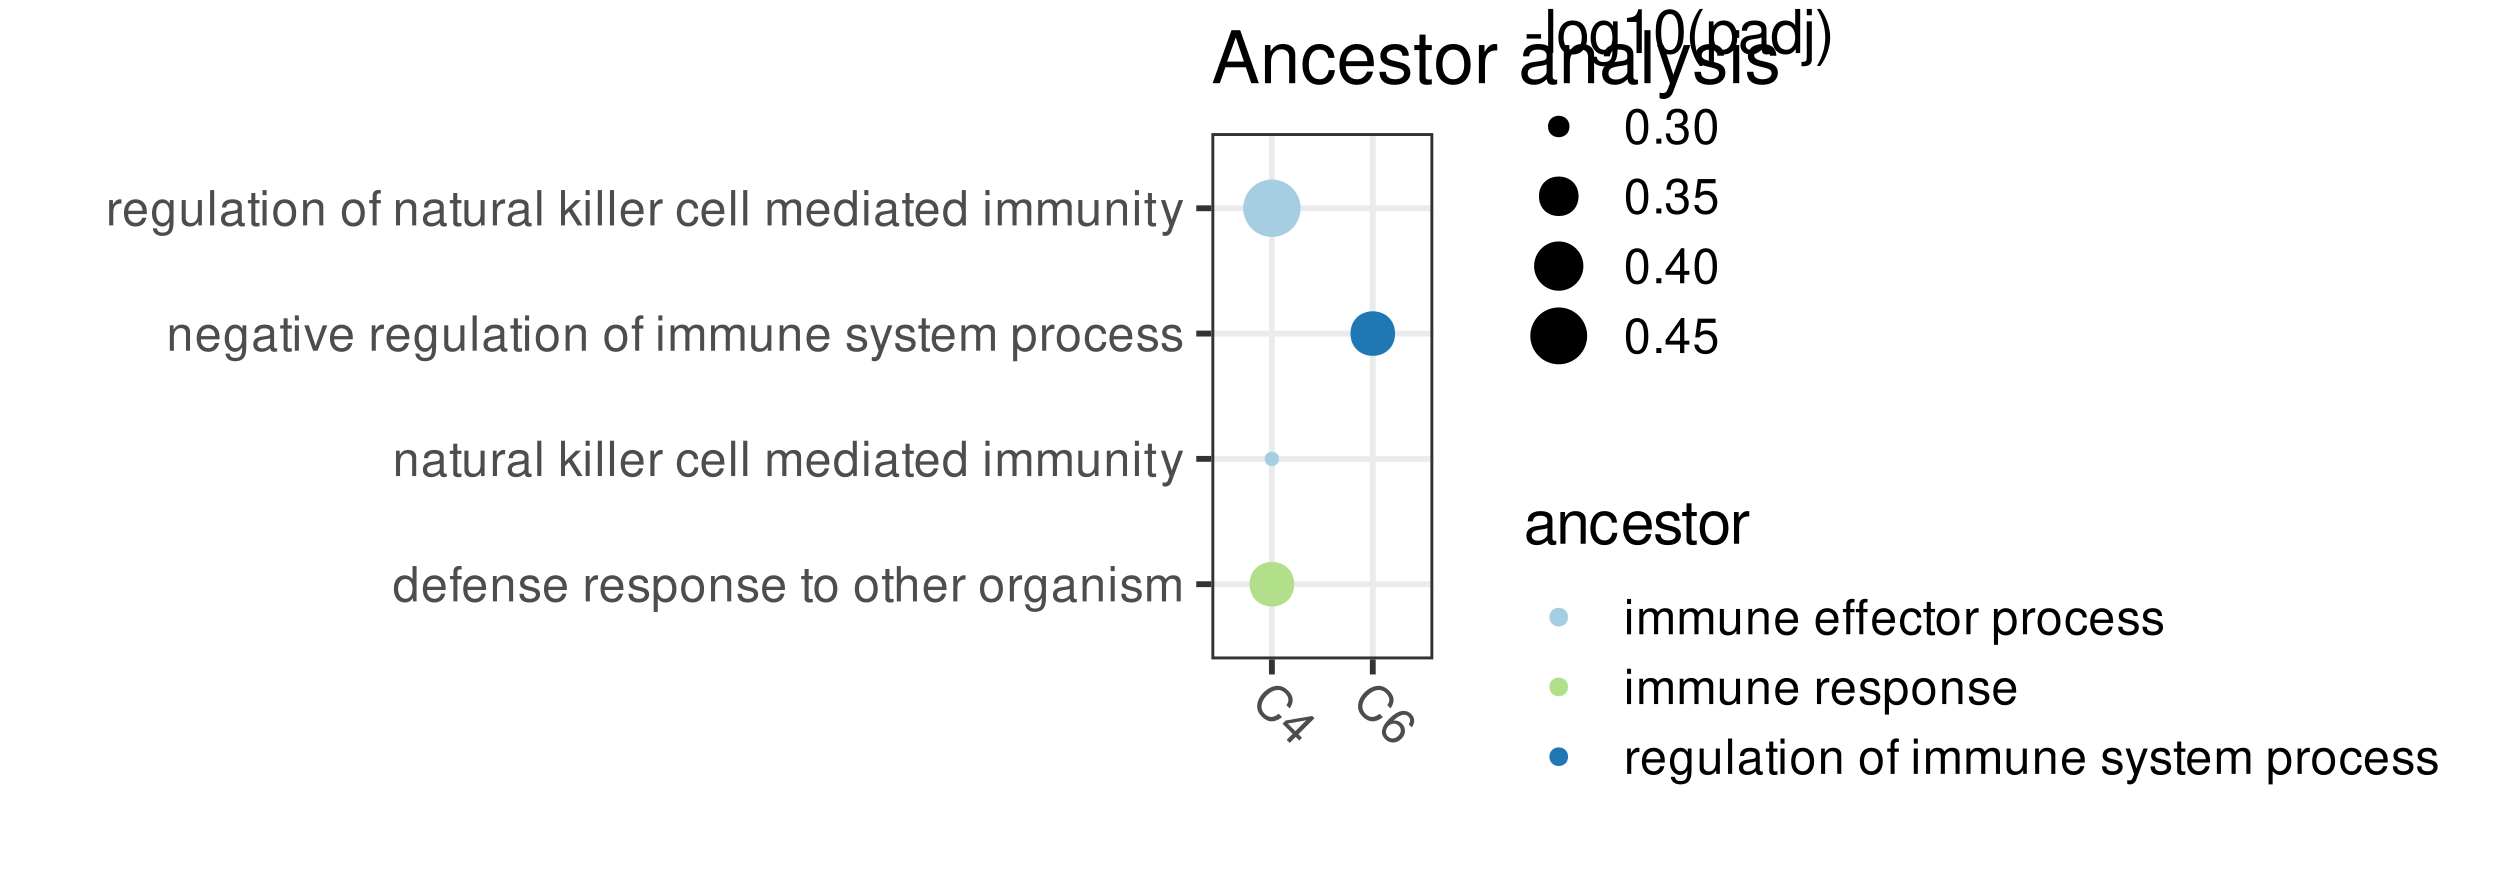 <?xml version="1.0" encoding="UTF-8"?>
<svg xmlns="http://www.w3.org/2000/svg" xmlns:xlink="http://www.w3.org/1999/xlink" width="619pt" height="216pt" viewBox="0 0 619 216" version="1.1">
<defs>
<g>
<symbol overflow="visible" id="glyph0-0">
<path style="stroke:none;" d=""/>
</symbol>
<symbol overflow="visible" id="glyph0-1">
<path style="stroke:none;" d="M 5.938 -8.75 L 4.938 -8.75 L 4.938 -5.5 C 4.531 -6.125 3.859 -6.469 3.016 -6.469 C 1.375 -6.469 0.312 -5.156 0.312 -3.156 C 0.312 -1.031 1.344 0.281 3.047 0.281 C 3.906 0.281 4.516 -0.047 5.047 -0.828 L 5.047 0 L 5.938 0 Z M 3.188 -5.531 C 4.266 -5.531 4.938 -4.578 4.938 -3.078 C 4.938 -1.625 4.25 -0.656 3.188 -0.656 C 2.094 -0.656 1.359 -1.625 1.359 -3.094 C 1.359 -4.562 2.094 -5.531 3.188 -5.531 Z M 3.188 -5.531 "/>
</symbol>
<symbol overflow="visible" id="glyph0-2">
<path style="stroke:none;" d="M 6.156 -2.812 C 6.156 -3.766 6.078 -4.344 5.906 -4.812 C 5.5 -5.844 4.531 -6.469 3.359 -6.469 C 1.609 -6.469 0.484 -5.141 0.484 -3.062 C 0.484 -0.984 1.562 0.281 3.344 0.281 C 4.781 0.281 5.766 -0.547 6.031 -1.906 L 5.016 -1.906 C 4.734 -1.078 4.172 -0.641 3.375 -0.641 C 2.734 -0.641 2.203 -0.938 1.859 -1.469 C 1.625 -1.828 1.531 -2.188 1.531 -2.812 Z M 1.547 -3.625 C 1.625 -4.781 2.344 -5.547 3.344 -5.547 C 4.375 -5.547 5.078 -4.75 5.078 -3.625 Z M 1.547 -3.625 "/>
</symbol>
<symbol overflow="visible" id="glyph0-3">
<path style="stroke:none;" d="M 3.094 -6.281 L 2.047 -6.281 L 2.047 -7.266 C 2.047 -7.688 2.281 -7.906 2.75 -7.906 C 2.828 -7.906 2.875 -7.906 3.094 -7.891 L 3.094 -8.719 C 2.875 -8.766 2.734 -8.781 2.531 -8.781 C 1.609 -8.781 1.062 -8.25 1.062 -7.359 L 1.062 -6.281 L 0.219 -6.281 L 0.219 -5.469 L 1.062 -5.469 L 1.062 0 L 2.047 0 L 2.047 -5.469 L 3.094 -5.469 Z M 3.094 -6.281 "/>
</symbol>
<symbol overflow="visible" id="glyph0-4">
<path style="stroke:none;" d="M 0.844 -6.281 L 0.844 0 L 1.844 0 L 1.844 -3.469 C 1.844 -4.75 2.516 -5.594 3.547 -5.594 C 4.344 -5.594 4.844 -5.109 4.844 -4.359 L 4.844 0 L 5.844 0 L 5.844 -4.75 C 5.844 -5.797 5.062 -6.469 3.859 -6.469 C 2.922 -6.469 2.312 -6.109 1.766 -5.234 L 1.766 -6.281 Z M 0.844 -6.281 "/>
</symbol>
<symbol overflow="visible" id="glyph0-5">
<path style="stroke:none;" d="M 5.25 -4.531 C 5.25 -5.766 4.422 -6.469 2.969 -6.469 C 1.516 -6.469 0.562 -5.719 0.562 -4.547 C 0.562 -3.562 1.062 -3.094 2.562 -2.734 L 3.484 -2.516 C 4.188 -2.344 4.469 -2.094 4.469 -1.641 C 4.469 -1.047 3.875 -0.641 3 -0.641 C 2.453 -0.641 2 -0.797 1.75 -1.062 C 1.594 -1.25 1.531 -1.422 1.469 -1.875 L 0.406 -1.875 C 0.453 -0.422 1.266 0.281 2.922 0.281 C 4.5 0.281 5.516 -0.5 5.516 -1.719 C 5.516 -2.656 4.984 -3.172 3.734 -3.469 L 2.766 -3.703 C 1.953 -3.891 1.609 -4.156 1.609 -4.594 C 1.609 -5.188 2.125 -5.547 2.938 -5.547 C 3.75 -5.547 4.172 -5.203 4.203 -4.531 Z M 5.25 -4.531 "/>
</symbol>
<symbol overflow="visible" id="glyph0-6">
<path style="stroke:none;" d=""/>
</symbol>
<symbol overflow="visible" id="glyph0-7">
<path style="stroke:none;" d="M 0.828 -6.281 L 0.828 0 L 1.844 0 L 1.844 -3.266 C 1.844 -4.781 2.469 -5.453 3.859 -5.406 L 3.859 -6.438 C 3.688 -6.453 3.594 -6.469 3.469 -6.469 C 2.812 -6.469 2.328 -6.078 1.75 -5.141 L 1.75 -6.281 Z M 0.828 -6.281 "/>
</symbol>
<symbol overflow="visible" id="glyph0-8">
<path style="stroke:none;" d="M 0.641 2.609 L 1.656 2.609 L 1.656 -0.656 C 2.188 -0.016 2.766 0.281 3.594 0.281 C 5.219 0.281 6.281 -1.031 6.281 -3.031 C 6.281 -5.141 5.25 -6.469 3.578 -6.469 C 2.719 -6.469 2.047 -6.078 1.578 -5.344 L 1.578 -6.281 L 0.641 -6.281 Z M 3.406 -5.531 C 4.516 -5.531 5.234 -4.562 5.234 -3.062 C 5.234 -1.625 4.5 -0.656 3.406 -0.656 C 2.344 -0.656 1.656 -1.625 1.656 -3.094 C 1.656 -4.578 2.344 -5.531 3.406 -5.531 Z M 3.406 -5.531 "/>
</symbol>
<symbol overflow="visible" id="glyph0-9">
<path style="stroke:none;" d="M 3.266 -6.469 C 1.484 -6.469 0.438 -5.203 0.438 -3.094 C 0.438 -0.969 1.484 0.281 3.281 0.281 C 5.047 0.281 6.125 -0.984 6.125 -3.047 C 6.125 -5.234 5.094 -6.469 3.266 -6.469 Z M 3.281 -5.547 C 4.406 -5.547 5.078 -4.625 5.078 -3.062 C 5.078 -1.578 4.375 -0.641 3.281 -0.641 C 2.156 -0.641 1.469 -1.578 1.469 -3.094 C 1.469 -4.625 2.156 -5.547 3.281 -5.547 Z M 3.281 -5.547 "/>
</symbol>
<symbol overflow="visible" id="glyph0-10">
<path style="stroke:none;" d="M 3.047 -6.281 L 2.016 -6.281 L 2.016 -8.016 L 1.016 -8.016 L 1.016 -6.281 L 0.172 -6.281 L 0.172 -5.469 L 1.016 -5.469 L 1.016 -0.719 C 1.016 -0.078 1.453 0.281 2.234 0.281 C 2.5 0.281 2.719 0.25 3.047 0.188 L 3.047 -0.641 C 2.906 -0.609 2.766 -0.594 2.562 -0.594 C 2.141 -0.594 2.016 -0.719 2.016 -1.156 L 2.016 -5.469 L 3.047 -5.469 Z M 3.047 -6.281 "/>
</symbol>
<symbol overflow="visible" id="glyph0-11">
<path style="stroke:none;" d="M 0.844 -8.75 L 0.844 0 L 1.844 0 L 1.844 -3.469 C 1.844 -4.75 2.516 -5.594 3.547 -5.594 C 3.875 -5.594 4.188 -5.5 4.422 -5.312 C 4.719 -5.094 4.844 -4.797 4.844 -4.359 L 4.844 0 L 5.828 0 L 5.828 -4.75 C 5.828 -5.812 5.078 -6.469 3.859 -6.469 C 2.969 -6.469 2.422 -6.188 1.844 -5.422 L 1.844 -8.75 Z M 0.844 -8.75 "/>
</symbol>
<symbol overflow="visible" id="glyph0-12">
<path style="stroke:none;" d="M 4.844 -6.281 L 4.844 -5.375 C 4.344 -6.125 3.797 -6.469 3 -6.469 C 1.469 -6.469 0.422 -5.047 0.422 -3.031 C 0.422 -1.984 0.672 -1.219 1.219 -0.578 C 1.688 -0.031 2.281 0.281 2.922 0.281 C 3.688 0.281 4.219 -0.062 4.75 -0.859 L 4.75 -0.531 C 4.75 1.156 4.281 1.781 3.031 1.781 C 2.188 1.781 1.734 1.438 1.641 0.719 L 0.625 0.719 C 0.719 1.891 1.641 2.609 3.016 2.609 C 3.938 2.609 4.703 2.312 5.109 1.812 C 5.594 1.219 5.766 0.438 5.766 -1.031 L 5.766 -6.281 Z M 3.094 -5.547 C 4.156 -5.547 4.75 -4.656 4.75 -3.062 C 4.75 -1.531 4.141 -0.641 3.094 -0.641 C 2.062 -0.641 1.469 -1.547 1.469 -3.094 C 1.469 -4.625 2.062 -5.547 3.094 -5.547 Z M 3.094 -5.547 "/>
</symbol>
<symbol overflow="visible" id="glyph0-13">
<path style="stroke:none;" d="M 6.422 -0.594 C 6.312 -0.562 6.266 -0.562 6.203 -0.562 C 5.859 -0.562 5.656 -0.75 5.656 -1.062 L 5.656 -4.75 C 5.656 -5.875 4.844 -6.469 3.297 -6.469 C 2.375 -6.469 1.641 -6.203 1.219 -5.734 C 0.922 -5.406 0.797 -5.047 0.781 -4.422 L 1.781 -4.422 C 1.875 -5.203 2.328 -5.547 3.266 -5.547 C 4.172 -5.547 4.672 -5.203 4.672 -4.609 L 4.672 -4.344 C 4.656 -3.906 4.438 -3.75 3.625 -3.641 C 2.203 -3.469 1.984 -3.422 1.609 -3.266 C 0.875 -2.953 0.5 -2.406 0.5 -1.578 C 0.5 -0.438 1.297 0.281 2.562 0.281 C 3.359 0.281 4 0 4.703 -0.641 C 4.781 0 5.094 0.281 5.734 0.281 C 5.953 0.281 6.078 0.25 6.422 0.172 Z M 4.672 -1.984 C 4.672 -1.641 4.578 -1.438 4.266 -1.156 C 3.859 -0.797 3.375 -0.594 2.781 -0.594 C 2 -0.594 1.547 -0.969 1.547 -1.609 C 1.547 -2.266 1.984 -2.609 3.062 -2.766 C 4.125 -2.906 4.328 -2.953 4.672 -3.109 Z M 4.672 -1.984 "/>
</symbol>
<symbol overflow="visible" id="glyph0-14">
<path style="stroke:none;" d="M 1.797 -6.281 L 0.797 -6.281 L 0.797 0 L 1.797 0 Z M 1.797 -8.75 L 0.797 -8.75 L 0.797 -7.484 L 1.797 -7.484 Z M 1.797 -8.75 "/>
</symbol>
<symbol overflow="visible" id="glyph0-15">
<path style="stroke:none;" d="M 0.844 -6.281 L 0.844 0 L 1.844 0 L 1.844 -3.953 C 1.844 -4.859 2.516 -5.594 3.328 -5.594 C 4.062 -5.594 4.484 -5.141 4.484 -4.328 L 4.484 0 L 5.5 0 L 5.5 -3.953 C 5.5 -4.859 6.156 -5.594 6.969 -5.594 C 7.703 -5.594 8.141 -5.125 8.141 -4.328 L 8.141 0 L 9.141 0 L 9.141 -4.719 C 9.141 -5.844 8.5 -6.469 7.312 -6.469 C 6.484 -6.469 5.969 -6.219 5.391 -5.516 C 5.016 -6.188 4.516 -6.469 3.703 -6.469 C 2.859 -6.469 2.297 -6.156 1.766 -5.406 L 1.766 -6.281 Z M 0.844 -6.281 "/>
</symbol>
<symbol overflow="visible" id="glyph0-16">
<path style="stroke:none;" d="M 5.781 0 L 5.781 -6.281 L 4.781 -6.281 L 4.781 -2.719 C 4.781 -1.438 4.109 -0.594 3.078 -0.594 C 2.281 -0.594 1.781 -1.078 1.781 -1.844 L 1.781 -6.281 L 0.781 -6.281 L 0.781 -1.438 C 0.781 -0.391 1.562 0.281 2.781 0.281 C 3.703 0.281 4.297 -0.047 4.891 -0.875 L 4.891 0 Z M 5.781 0 "/>
</symbol>
<symbol overflow="visible" id="glyph0-17">
<path style="stroke:none;" d="M 1.828 -8.75 L 0.812 -8.75 L 0.812 0 L 1.828 0 Z M 1.828 -8.75 "/>
</symbol>
<symbol overflow="visible" id="glyph0-18">
<path style="stroke:none;" d="M 1.688 -8.75 L 0.703 -8.75 L 0.703 0 L 1.688 0 L 1.688 -2.453 L 2.656 -3.406 L 4.781 0 L 6.031 0 L 3.453 -4.109 L 5.641 -6.281 L 4.359 -6.281 L 1.688 -3.625 Z M 1.688 -8.75 "/>
</symbol>
<symbol overflow="visible" id="glyph0-19">
<path style="stroke:none;" d="M 5.656 -4.172 C 5.609 -4.781 5.469 -5.188 5.234 -5.531 C 4.797 -6.125 4.047 -6.469 3.172 -6.469 C 1.469 -6.469 0.375 -5.125 0.375 -3.031 C 0.375 -1.016 1.453 0.281 3.156 0.281 C 4.656 0.281 5.609 -0.625 5.719 -2.156 L 4.719 -2.156 C 4.547 -1.156 4.031 -0.641 3.188 -0.641 C 2.078 -0.641 1.422 -1.547 1.422 -3.031 C 1.422 -4.609 2.062 -5.547 3.156 -5.547 C 4 -5.547 4.531 -5.047 4.641 -4.172 Z M 5.656 -4.172 "/>
</symbol>
<symbol overflow="visible" id="glyph0-20">
<path style="stroke:none;" d="M 4.656 -6.281 L 2.922 -1.391 L 1.312 -6.281 L 0.234 -6.281 L 2.359 0.031 L 1.984 1.016 C 1.812 1.469 1.594 1.625 1.172 1.625 C 1.016 1.625 0.859 1.609 0.641 1.562 L 0.641 2.453 C 0.859 2.562 1.062 2.609 1.312 2.609 C 1.641 2.609 1.984 2.516 2.25 2.312 C 2.562 2.094 2.75 1.828 2.938 1.312 L 5.734 -6.281 Z M 4.656 -6.281 "/>
</symbol>
<symbol overflow="visible" id="glyph0-21">
<path style="stroke:none;" d="M 3.422 0 L 5.828 -6.281 L 4.703 -6.281 L 2.922 -1.188 L 1.25 -6.281 L 0.125 -6.281 L 2.328 0 Z M 3.422 0 "/>
</symbol>
<symbol overflow="visible" id="glyph0-22">
<path style="stroke:none;" d="M 3.297 -8.672 C 2.516 -8.672 1.781 -8.312 1.344 -7.734 C 0.797 -6.953 0.516 -5.812 0.516 -4.203 C 0.516 -1.266 1.469 0.281 3.297 0.281 C 5.094 0.281 6.078 -1.266 6.078 -4.125 C 6.078 -5.812 5.812 -6.938 5.25 -7.734 C 4.812 -8.328 4.109 -8.672 3.297 -8.672 Z M 3.297 -7.734 C 4.438 -7.734 5 -6.578 5 -4.219 C 5 -1.75 4.453 -0.594 3.281 -0.594 C 2.156 -0.594 1.594 -1.797 1.594 -4.188 C 1.594 -6.578 2.156 -7.734 3.297 -7.734 Z M 3.297 -7.734 "/>
</symbol>
<symbol overflow="visible" id="glyph0-23">
<path style="stroke:none;" d="M 2.297 -1.25 L 1.047 -1.25 L 1.047 0 L 2.297 0 Z M 2.297 -1.25 "/>
</symbol>
<symbol overflow="visible" id="glyph0-24">
<path style="stroke:none;" d="M 2.656 -4 L 3.234 -4 C 4.375 -4 4.984 -3.453 4.984 -2.406 C 4.984 -1.312 4.328 -0.656 3.234 -0.656 C 2.078 -0.656 1.516 -1.25 1.438 -2.516 L 0.391 -2.516 C 0.438 -1.828 0.547 -1.375 0.75 -0.984 C 1.203 -0.141 2.031 0.281 3.188 0.281 C 4.938 0.281 6.078 -0.781 6.078 -2.422 C 6.078 -3.531 5.656 -4.125 4.625 -4.484 C 5.422 -4.812 5.812 -5.406 5.812 -6.281 C 5.812 -7.781 4.844 -8.672 3.234 -8.672 C 1.516 -8.672 0.594 -7.719 0.562 -5.875 L 1.625 -5.875 C 1.625 -6.406 1.688 -6.703 1.812 -6.969 C 2.047 -7.469 2.578 -7.75 3.234 -7.75 C 4.172 -7.75 4.734 -7.188 4.734 -6.25 C 4.734 -5.641 4.531 -5.266 4.062 -5.062 C 3.766 -4.938 3.391 -4.891 2.656 -4.891 Z M 2.656 -4 "/>
</symbol>
<symbol overflow="visible" id="glyph0-25">
<path style="stroke:none;" d="M 5.719 -8.516 L 1.312 -8.516 L 0.688 -3.875 L 1.656 -3.875 C 2.141 -4.469 2.562 -4.672 3.234 -4.672 C 4.375 -4.672 5.078 -3.891 5.078 -2.625 C 5.078 -1.406 4.375 -0.656 3.219 -0.656 C 2.297 -0.656 1.734 -1.125 1.469 -2.094 L 0.422 -2.094 C 0.562 -1.391 0.688 -1.062 0.938 -0.75 C 1.422 -0.094 2.281 0.281 3.234 0.281 C 4.953 0.281 6.156 -0.969 6.156 -2.766 C 6.156 -4.453 5.047 -5.609 3.406 -5.609 C 2.812 -5.609 2.328 -5.453 1.844 -5.094 L 2.172 -7.469 L 5.719 -7.469 Z M 5.719 -8.516 "/>
</symbol>
<symbol overflow="visible" id="glyph0-26">
<path style="stroke:none;" d="M 3.922 -2.094 L 3.922 0 L 4.984 0 L 4.984 -2.094 L 6.234 -2.094 L 6.234 -3.047 L 4.984 -3.047 L 4.984 -8.672 L 4.203 -8.672 L 0.344 -3.219 L 0.344 -2.094 Z M 3.922 -3.047 L 1.266 -3.047 L 3.922 -6.875 Z M 3.922 -3.047 "/>
</symbol>
<symbol overflow="visible" id="glyph0-27">
<path style="stroke:none;" d="M 3.125 -6.281 L 2.078 -6.281 L 2.078 -7.266 C 2.078 -7.688 2.297 -7.906 2.766 -7.906 C 2.859 -7.906 2.891 -7.906 3.125 -7.891 L 3.125 -8.719 C 2.891 -8.766 2.766 -8.781 2.562 -8.781 C 1.625 -8.781 1.078 -8.25 1.078 -7.359 L 1.078 -6.281 L 0.234 -6.281 L 0.234 -5.469 L 1.078 -5.469 L 1.078 0 L 2.078 0 L 2.078 -5.469 L 3.125 -5.469 Z M 6.344 -6.281 L 5.297 -6.281 L 5.297 -7.266 C 5.297 -7.688 5.531 -7.906 6 -7.906 C 6.078 -7.906 6.125 -7.906 6.344 -7.891 L 6.344 -8.719 C 6.125 -8.766 5.984 -8.781 5.781 -8.781 C 4.859 -8.781 4.312 -8.25 4.312 -7.359 L 4.312 -6.281 L 3.469 -6.281 L 3.469 -5.469 L 4.312 -5.469 L 4.312 0 L 5.297 0 L 5.297 -5.469 L 6.344 -5.469 Z M 6.344 -6.281 "/>
</symbol>
<symbol overflow="visible" id="glyph1-0">
<path style="stroke:none;" d=""/>
</symbol>
<symbol overflow="visible" id="glyph1-1">
<path style="stroke:none;" d="M 9.875 1.344 C 11 -0.25 10.859 -1.703 9.516 -3.047 C 8.672 -3.891 7.75 -4.281 6.781 -4.25 C 5.625 -4.188 4.422 -3.609 3.422 -2.609 C 2.406 -1.594 1.844 -0.406 1.828 0.766 C 1.812 1.75 2.188 2.594 3 3.406 C 4.5 4.906 6.188 4.938 8 3.5 L 7.172 2.672 C 6.688 3.031 6.312 3.219 5.953 3.359 C 5.172 3.609 4.359 3.359 3.703 2.703 C 2.484 1.484 2.672 -0.297 4.219 -1.844 C 5.812 -3.438 7.531 -3.656 8.734 -2.453 C 9.234 -1.953 9.562 -1.344 9.562 -0.844 C 9.578 -0.422 9.453 -0.016 9.078 0.547 Z M 9.875 1.344 "/>
</symbol>
<symbol overflow="visible" id="glyph1-2">
<path style="stroke:none;" d="M 4.25 1.281 L 2.766 2.766 L 3.531 3.531 L 5.016 2.047 L 5.891 2.922 L 6.562 2.25 L 5.688 1.375 L 9.656 -2.594 L 9.094 -3.156 L 2.531 -2.031 L 1.734 -1.234 Z M 4.922 0.609 L 3.047 -1.266 L 7.625 -2.094 Z M 4.922 0.609 "/>
</symbol>
<symbol overflow="visible" id="glyph1-3">
<path style="stroke:none;" d="M 8.766 -0.328 C 9.625 -1.469 9.562 -2.688 8.641 -3.609 C 7.984 -4.266 7.078 -4.547 6.172 -4.359 C 5.188 -4.125 4.266 -3.547 3.156 -2.438 C 2.125 -1.406 1.625 -0.594 1.438 0.312 C 1.25 1.125 1.516 1.922 2.188 2.594 C 3.328 3.734 5.016 3.703 6.219 2.5 C 7.344 1.375 7.391 -0.203 6.312 -1.281 C 5.719 -1.875 5.016 -2.109 4.234 -1.984 C 5.766 -3.484 7.078 -3.859 7.938 -3 C 8.469 -2.469 8.5 -1.781 8.031 -1.062 Z M 5.547 -0.703 C 6.266 0.016 6.219 0.969 5.391 1.797 C 4.625 2.562 3.547 2.609 2.859 1.922 C 2.172 1.234 2.219 0.125 3 -0.656 C 3.766 -1.422 4.797 -1.453 5.547 -0.703 Z M 5.547 -0.703 "/>
</symbol>
<symbol overflow="visible" id="glyph2-0">
<path style="stroke:none;" d=""/>
</symbol>
<symbol overflow="visible" id="glyph2-1">
<path style="stroke:none;" d="M 4.266 -4.688 L 0.688 -4.688 L 0.688 -3.594 L 4.266 -3.594 Z M 4.266 -4.688 "/>
</symbol>
<symbol overflow="visible" id="glyph2-2">
<path style="stroke:none;" d="M 2.281 -10.938 L 1.016 -10.938 L 1.016 0 L 2.281 0 Z M 2.281 -10.938 "/>
</symbol>
<symbol overflow="visible" id="glyph2-3">
<path style="stroke:none;" d="M 4.078 -8.078 C 1.859 -8.078 0.547 -6.516 0.547 -3.875 C 0.547 -1.219 1.859 0.344 4.094 0.344 C 6.312 0.344 7.656 -1.234 7.656 -3.812 C 7.656 -6.547 6.359 -8.078 4.078 -8.078 Z M 4.094 -6.938 C 5.5 -6.938 6.344 -5.781 6.344 -3.828 C 6.344 -1.969 5.469 -0.812 4.094 -0.812 C 2.703 -0.812 1.844 -1.969 1.844 -3.875 C 1.844 -5.781 2.703 -6.938 4.094 -6.938 Z M 4.094 -6.938 "/>
</symbol>
<symbol overflow="visible" id="glyph2-4">
<path style="stroke:none;" d="M 6.062 -7.859 L 6.062 -6.719 C 5.438 -7.672 4.734 -8.078 3.75 -8.078 C 1.844 -8.078 0.531 -6.312 0.531 -3.797 C 0.531 -2.469 0.844 -1.516 1.516 -0.719 C 2.094 -0.031 2.844 0.344 3.656 0.344 C 4.609 0.344 5.281 -0.078 5.938 -1.062 L 5.938 -0.656 C 5.938 1.438 5.359 2.219 3.797 2.219 C 2.734 2.219 2.172 1.797 2.062 0.906 L 0.781 0.906 C 0.906 2.359 2.062 3.266 3.766 3.266 C 4.922 3.266 5.875 2.891 6.391 2.266 C 6.984 1.531 7.219 0.562 7.219 -1.297 L 7.219 -7.859 Z M 3.875 -6.938 C 5.188 -6.938 5.938 -5.812 5.938 -3.828 C 5.938 -1.922 5.172 -0.812 3.875 -0.812 C 2.578 -0.812 1.828 -1.938 1.828 -3.875 C 1.828 -5.797 2.578 -6.938 3.875 -6.938 Z M 3.875 -6.938 "/>
</symbol>
<symbol overflow="visible" id="glyph2-5">
<path style="stroke:none;" d="M 3.891 -7.719 L 3.891 0 L 5.203 0 L 5.203 -10.844 L 4.328 -10.844 C 3.875 -9.188 3.562 -8.953 1.531 -8.688 L 1.531 -7.719 Z M 3.891 -7.719 "/>
</symbol>
<symbol overflow="visible" id="glyph2-6">
<path style="stroke:none;" d="M 4.125 -10.844 C 3.141 -10.844 2.234 -10.391 1.688 -9.656 C 0.984 -8.703 0.641 -7.266 0.641 -5.25 C 0.641 -1.594 1.844 0.344 4.125 0.344 C 6.375 0.344 7.609 -1.594 7.609 -5.156 C 7.609 -7.266 7.281 -8.672 6.562 -9.656 C 6.016 -10.406 5.125 -10.844 4.125 -10.844 Z M 4.125 -9.672 C 5.547 -9.672 6.25 -8.219 6.25 -5.281 C 6.25 -2.188 5.562 -0.75 4.094 -0.75 C 2.703 -0.75 2 -2.25 2 -5.234 C 2 -8.219 2.703 -9.672 4.125 -9.672 Z M 4.125 -9.672 "/>
</symbol>
<symbol overflow="visible" id="glyph2-7">
<path style="stroke:none;" d="M 3.547 -10.938 C 2.047 -8.969 1.094 -6.234 1.094 -3.891 C 1.094 -1.516 2.047 1.219 3.547 3.188 L 4.359 3.188 C 3.047 1.031 2.312 -1.484 2.312 -3.891 C 2.312 -6.266 3.047 -8.812 4.359 -10.938 Z M 3.547 -10.938 "/>
</symbol>
<symbol overflow="visible" id="glyph2-8">
<path style="stroke:none;" d="M 0.812 3.266 L 2.062 3.266 L 2.062 -0.828 C 2.734 -0.016 3.469 0.344 4.484 0.344 C 6.531 0.344 7.844 -1.297 7.844 -3.797 C 7.844 -6.438 6.562 -8.078 4.469 -8.078 C 3.406 -8.078 2.547 -7.609 1.969 -6.672 L 1.969 -7.859 L 0.812 -7.859 Z M 4.266 -6.922 C 5.641 -6.922 6.547 -5.703 6.547 -3.828 C 6.547 -2.047 5.625 -0.828 4.266 -0.828 C 2.922 -0.828 2.062 -2.031 2.062 -3.875 C 2.062 -5.719 2.922 -6.922 4.266 -6.922 Z M 4.266 -6.922 "/>
</symbol>
<symbol overflow="visible" id="glyph2-9">
<path style="stroke:none;" d="M 8.031 -0.734 C 7.891 -0.703 7.828 -0.703 7.75 -0.703 C 7.312 -0.703 7.078 -0.938 7.078 -1.312 L 7.078 -5.938 C 7.078 -7.328 6.062 -8.078 4.125 -8.078 C 2.969 -8.078 2.062 -7.75 1.516 -7.172 C 1.156 -6.766 1 -6.312 0.969 -5.531 L 2.234 -5.531 C 2.344 -6.5 2.906 -6.938 4.078 -6.938 C 5.219 -6.938 5.828 -6.516 5.828 -5.766 L 5.828 -5.438 C 5.812 -4.891 5.547 -4.688 4.531 -4.562 C 2.766 -4.328 2.484 -4.281 2.016 -4.078 C 1.094 -3.688 0.625 -3 0.625 -1.984 C 0.625 -0.562 1.625 0.344 3.203 0.344 C 4.203 0.344 5 0 5.875 -0.812 C 5.969 0 6.359 0.344 7.172 0.344 C 7.438 0.344 7.609 0.312 8.031 0.203 Z M 5.828 -2.469 C 5.828 -2.062 5.719 -1.797 5.344 -1.453 C 4.828 -0.984 4.219 -0.75 3.484 -0.75 C 2.5 -0.75 1.938 -1.219 1.938 -2.016 C 1.938 -2.828 2.469 -3.25 3.828 -3.453 C 5.156 -3.625 5.422 -3.688 5.828 -3.891 Z M 5.828 -2.469 "/>
</symbol>
<symbol overflow="visible" id="glyph2-10">
<path style="stroke:none;" d="M 7.422 -10.938 L 6.188 -10.938 L 6.188 -6.875 C 5.656 -7.672 4.812 -8.078 3.766 -8.078 C 1.719 -8.078 0.391 -6.453 0.391 -3.938 C 0.391 -1.297 1.688 0.344 3.812 0.344 C 4.891 0.344 5.641 -0.062 6.312 -1.031 L 6.312 0 L 7.422 0 Z M 3.969 -6.922 C 5.328 -6.922 6.188 -5.734 6.188 -3.844 C 6.188 -2.031 5.312 -0.828 3.984 -0.828 C 2.609 -0.828 1.688 -2.047 1.688 -3.875 C 1.688 -5.703 2.609 -6.922 3.969 -6.922 Z M 3.969 -6.922 "/>
</symbol>
<symbol overflow="visible" id="glyph2-11">
<path style="stroke:none;" d="M 1.047 -7.859 L 1.047 1.141 C 1.047 1.922 0.812 2.172 0.031 2.172 C -0.062 2.172 -0.109 2.172 -0.266 2.156 L -0.266 3.219 C -0.125 3.25 -0.047 3.266 0.156 3.266 C 1.562 3.266 2.297 2.719 2.297 1.641 L 2.297 -7.859 Z M 2.297 -10.938 L 1.047 -10.938 L 1.047 -9.359 L 2.297 -9.359 Z M 2.297 -10.938 "/>
</symbol>
<symbol overflow="visible" id="glyph2-12">
<path style="stroke:none;" d="M 1.391 3.188 C 2.891 1.219 3.844 -1.516 3.844 -3.875 C 3.844 -6.234 2.891 -8.969 1.391 -10.938 L 0.562 -10.938 C 1.891 -8.797 2.625 -6.266 2.625 -3.875 C 2.625 -1.484 1.891 1.047 0.562 3.188 Z M 1.391 3.188 "/>
</symbol>
<symbol overflow="visible" id="glyph2-13">
<path style="stroke:none;" d="M 1.047 -7.859 L 1.047 0 L 2.312 0 L 2.312 -4.328 C 2.312 -5.938 3.156 -6.984 4.438 -6.984 C 5.438 -6.984 6.062 -6.391 6.062 -5.438 L 6.062 0 L 7.312 0 L 7.312 -5.938 C 7.312 -7.25 6.328 -8.078 4.812 -8.078 C 3.641 -8.078 2.891 -7.641 2.203 -6.547 L 2.203 -7.859 Z M 1.047 -7.859 "/>
</symbol>
<symbol overflow="visible" id="glyph2-14">
<path style="stroke:none;" d="M 7.062 -5.219 C 7 -5.984 6.844 -6.484 6.547 -6.922 C 6 -7.656 5.062 -8.078 3.953 -8.078 C 1.828 -8.078 0.469 -6.406 0.469 -3.797 C 0.469 -1.266 1.812 0.344 3.938 0.344 C 5.812 0.344 7 -0.781 7.156 -2.703 L 5.891 -2.703 C 5.688 -1.438 5.047 -0.812 3.969 -0.812 C 2.594 -0.812 1.766 -1.938 1.766 -3.797 C 1.766 -5.766 2.578 -6.938 3.938 -6.938 C 5 -6.938 5.656 -6.312 5.812 -5.219 Z M 7.062 -5.219 "/>
</symbol>
<symbol overflow="visible" id="glyph2-15">
<path style="stroke:none;" d="M 7.688 -3.516 C 7.688 -4.703 7.609 -5.438 7.375 -6.016 C 6.875 -7.312 5.672 -8.078 4.203 -8.078 C 2.016 -8.078 0.594 -6.422 0.594 -3.828 C 0.594 -1.234 1.953 0.344 4.172 0.344 C 5.969 0.344 7.219 -0.672 7.531 -2.391 L 6.266 -2.391 C 5.922 -1.344 5.219 -0.812 4.219 -0.812 C 3.422 -0.812 2.75 -1.172 2.328 -1.828 C 2.031 -2.281 1.922 -2.734 1.906 -3.516 Z M 1.938 -4.531 C 2.047 -5.984 2.922 -6.938 4.188 -6.938 C 5.453 -6.938 6.344 -5.938 6.344 -4.531 Z M 1.938 -4.531 "/>
</symbol>
<symbol overflow="visible" id="glyph2-16">
<path style="stroke:none;" d="M 6.562 -5.672 C 6.562 -7.219 5.531 -8.078 3.719 -8.078 C 1.891 -8.078 0.703 -7.141 0.703 -5.688 C 0.703 -4.453 1.328 -3.875 3.188 -3.422 L 4.359 -3.141 C 5.234 -2.922 5.578 -2.609 5.578 -2.062 C 5.578 -1.312 4.844 -0.812 3.75 -0.812 C 3.078 -0.812 2.5 -1 2.188 -1.328 C 2 -1.562 1.906 -1.781 1.828 -2.344 L 0.516 -2.344 C 0.562 -0.531 1.594 0.344 3.641 0.344 C 5.625 0.344 6.891 -0.625 6.891 -2.141 C 6.891 -3.312 6.219 -3.953 4.672 -4.328 L 3.469 -4.625 C 2.438 -4.859 2.016 -5.188 2.016 -5.75 C 2.016 -6.484 2.656 -6.938 3.672 -6.938 C 4.688 -6.938 5.219 -6.5 5.25 -5.672 Z M 6.562 -5.672 "/>
</symbol>
<symbol overflow="visible" id="glyph2-17">
<path style="stroke:none;" d="M 3.812 -7.859 L 2.516 -7.859 L 2.516 -10.016 L 1.281 -10.016 L 1.281 -7.859 L 0.203 -7.859 L 0.203 -6.844 L 1.281 -6.844 L 1.281 -0.906 C 1.281 -0.094 1.812 0.344 2.797 0.344 C 3.125 0.344 3.391 0.312 3.812 0.234 L 3.812 -0.812 C 3.625 -0.766 3.469 -0.75 3.203 -0.75 C 2.672 -0.75 2.516 -0.906 2.516 -1.453 L 2.516 -6.844 L 3.812 -6.844 Z M 3.812 -7.859 "/>
</symbol>
<symbol overflow="visible" id="glyph2-18">
<path style="stroke:none;" d="M 1.031 -7.859 L 1.031 0 L 2.297 0 L 2.297 -4.078 C 2.312 -5.969 3.094 -6.812 4.812 -6.766 L 4.812 -8.047 C 4.609 -8.062 4.484 -8.078 4.328 -8.078 C 3.531 -8.078 2.906 -7.609 2.188 -6.438 L 2.188 -7.859 Z M 1.031 -7.859 "/>
</symbol>
<symbol overflow="visible" id="glyph3-0">
<path style="stroke:none;" d=""/>
</symbol>
<symbol overflow="visible" id="glyph3-1">
<path style="stroke:none;" d="M 8.531 -3.938 L 9.875 0 L 11.75 0 L 7.141 -13.125 L 4.984 -13.125 L 0.312 0 L 2.094 0 L 3.469 -3.938 Z M 8.062 -5.344 L 3.891 -5.344 L 6.047 -11.328 Z M 8.062 -5.344 "/>
</symbol>
<symbol overflow="visible" id="glyph3-2">
<path style="stroke:none;" d="M 1.266 -9.438 L 1.266 0 L 2.766 0 L 2.766 -5.203 C 2.766 -7.125 3.781 -8.391 5.328 -8.391 C 6.516 -8.391 7.266 -7.672 7.266 -6.531 L 7.266 0 L 8.766 0 L 8.766 -7.125 C 8.766 -8.688 7.594 -9.703 5.781 -9.703 C 4.375 -9.703 3.469 -9.156 2.641 -7.844 L 2.641 -9.438 Z M 1.266 -9.438 "/>
</symbol>
<symbol overflow="visible" id="glyph3-3">
<path style="stroke:none;" d="M 8.484 -6.266 C 8.406 -7.188 8.203 -7.781 7.844 -8.297 C 7.203 -9.188 6.062 -9.703 4.75 -9.703 C 2.203 -9.703 0.562 -7.688 0.562 -4.547 C 0.562 -1.516 2.172 0.406 4.734 0.406 C 6.984 0.406 8.406 -0.938 8.594 -3.234 L 7.078 -3.234 C 6.828 -1.734 6.047 -0.969 4.766 -0.969 C 3.109 -0.969 2.125 -2.328 2.125 -4.547 C 2.125 -6.906 3.094 -8.312 4.734 -8.312 C 6 -8.312 6.781 -7.578 6.969 -6.266 Z M 8.484 -6.266 "/>
</symbol>
<symbol overflow="visible" id="glyph3-4">
<path style="stroke:none;" d="M 9.234 -4.219 C 9.234 -5.656 9.125 -6.516 8.859 -7.219 C 8.25 -8.766 6.797 -9.703 5.047 -9.703 C 2.406 -9.703 0.719 -7.703 0.719 -4.594 C 0.719 -1.469 2.344 0.406 5 0.406 C 7.156 0.406 8.656 -0.812 9.031 -2.859 L 7.531 -2.859 C 7.109 -1.625 6.266 -0.969 5.062 -0.969 C 4.109 -0.969 3.297 -1.406 2.797 -2.203 C 2.438 -2.734 2.297 -3.281 2.281 -4.219 Z M 2.328 -5.438 C 2.453 -7.188 3.516 -8.312 5.016 -8.312 C 6.547 -8.312 7.609 -7.125 7.609 -5.438 Z M 2.328 -5.438 "/>
</symbol>
<symbol overflow="visible" id="glyph3-5">
<path style="stroke:none;" d="M 7.891 -6.797 C 7.859 -8.656 6.641 -9.703 4.469 -9.703 C 2.266 -9.703 0.844 -8.562 0.844 -6.828 C 0.844 -5.344 1.609 -4.641 3.828 -4.109 L 5.234 -3.766 C 6.281 -3.516 6.703 -3.125 6.703 -2.469 C 6.703 -1.562 5.812 -0.969 4.5 -0.969 C 3.688 -0.969 3 -1.203 2.625 -1.609 C 2.391 -1.875 2.281 -2.141 2.203 -2.812 L 0.609 -2.812 C 0.688 -0.625 1.906 0.406 4.375 0.406 C 6.75 0.406 8.266 -0.75 8.266 -2.578 C 8.266 -3.984 7.469 -4.75 5.594 -5.203 L 4.156 -5.547 C 2.938 -5.828 2.406 -6.234 2.406 -6.891 C 2.406 -7.781 3.188 -8.312 4.406 -8.312 C 5.609 -8.312 6.266 -7.797 6.297 -6.797 Z M 7.891 -6.797 "/>
</symbol>
<symbol overflow="visible" id="glyph3-6">
<path style="stroke:none;" d="M 4.578 -9.438 L 3.031 -9.438 L 3.031 -12.031 L 1.531 -12.031 L 1.531 -9.438 L 0.25 -9.438 L 0.25 -8.203 L 1.531 -8.203 L 1.531 -1.078 C 1.531 -0.109 2.172 0.406 3.344 0.406 C 3.75 0.406 4.062 0.375 4.578 0.281 L 4.578 -0.969 C 4.359 -0.922 4.156 -0.906 3.859 -0.906 C 3.203 -0.906 3.031 -1.078 3.031 -1.75 L 3.031 -8.203 L 4.578 -8.203 Z M 4.578 -9.438 "/>
</symbol>
<symbol overflow="visible" id="glyph3-7">
<path style="stroke:none;" d="M 4.891 -9.703 C 2.234 -9.703 0.641 -7.812 0.641 -4.641 C 0.641 -1.453 2.234 0.406 4.906 0.406 C 7.578 0.406 9.188 -1.469 9.188 -4.578 C 9.188 -7.844 7.625 -9.703 4.891 -9.703 Z M 4.906 -8.312 C 6.609 -8.312 7.609 -6.938 7.609 -4.594 C 7.609 -2.359 6.562 -0.969 4.906 -0.969 C 3.234 -0.969 2.219 -2.359 2.219 -4.641 C 2.219 -6.938 3.234 -8.312 4.906 -8.312 Z M 4.906 -8.312 "/>
</symbol>
<symbol overflow="visible" id="glyph3-8">
<path style="stroke:none;" d="M 1.234 -9.438 L 1.234 0 L 2.75 0 L 2.75 -4.891 C 2.766 -7.156 3.703 -8.172 5.781 -8.125 L 5.781 -9.641 C 5.531 -9.688 5.375 -9.703 5.203 -9.703 C 4.234 -9.703 3.484 -9.125 2.625 -7.719 L 2.625 -9.438 Z M 1.234 -9.438 "/>
</symbol>
<symbol overflow="visible" id="glyph3-9">
<path style="stroke:none;" d=""/>
</symbol>
<symbol overflow="visible" id="glyph3-10">
<path style="stroke:none;" d="M 9.625 -0.875 C 9.469 -0.844 9.391 -0.844 9.312 -0.844 C 8.781 -0.844 8.5 -1.109 8.5 -1.578 L 8.5 -7.125 C 8.5 -8.797 7.266 -9.703 4.953 -9.703 C 3.562 -9.703 2.469 -9.312 1.812 -8.609 C 1.391 -8.125 1.203 -7.578 1.172 -6.641 L 2.688 -6.641 C 2.812 -7.797 3.484 -8.312 4.891 -8.312 C 6.266 -8.312 7 -7.812 7 -6.906 L 7 -6.516 C 6.984 -5.875 6.656 -5.641 5.438 -5.469 C 3.312 -5.203 2.984 -5.125 2.406 -4.891 C 1.312 -4.422 0.75 -3.594 0.75 -2.375 C 0.75 -0.672 1.938 0.406 3.859 0.406 C 5.047 0.406 6 0 7.062 -0.969 C 7.156 0 7.625 0.406 8.609 0.406 C 8.922 0.406 9.125 0.375 9.625 0.25 Z M 7 -2.969 C 7 -2.469 6.859 -2.156 6.406 -1.75 C 5.797 -1.188 5.062 -0.906 4.172 -0.906 C 3 -0.906 2.328 -1.453 2.328 -2.406 C 2.328 -3.406 2.969 -3.906 4.594 -4.141 C 6.188 -4.359 6.5 -4.422 7 -4.656 Z M 7 -2.969 "/>
</symbol>
<symbol overflow="visible" id="glyph3-11">
<path style="stroke:none;" d="M 2.734 -13.125 L 1.219 -13.125 L 1.219 0 L 2.734 0 Z M 2.734 -13.125 "/>
</symbol>
<symbol overflow="visible" id="glyph3-12">
<path style="stroke:none;" d="M 6.984 -9.438 L 4.375 -2.094 L 1.969 -9.438 L 0.359 -9.438 L 3.547 0.031 L 2.969 1.531 C 2.719 2.203 2.391 2.453 1.766 2.453 C 1.516 2.453 1.297 2.406 0.969 2.344 L 0.969 3.688 C 1.281 3.859 1.578 3.922 1.984 3.922 C 2.469 3.922 2.984 3.766 3.391 3.469 C 3.859 3.125 4.125 2.734 4.406 1.984 L 8.609 -9.438 Z M 6.984 -9.438 "/>
</symbol>
<symbol overflow="visible" id="glyph3-13">
<path style="stroke:none;" d="M 2.703 -9.438 L 1.203 -9.438 L 1.203 0 L 2.703 0 Z M 2.703 -13.125 L 1.188 -13.125 L 1.188 -11.234 L 2.703 -11.234 Z M 2.703 -13.125 "/>
</symbol>
</g>
<clipPath id="clip1">
  <path d="M 299.934 32.945 L 354.891 32.945 L 354.891 163.27 L 299.934 163.27 Z M 299.934 32.945 "/>
</clipPath>
<clipPath id="clip2">
  <path d="M 299.934 143 L 354.891 143 L 354.891 146 L 299.934 146 Z M 299.934 143 "/>
</clipPath>
<clipPath id="clip3">
  <path d="M 299.934 112 L 354.891 112 L 354.891 115 L 299.934 115 Z M 299.934 112 "/>
</clipPath>
<clipPath id="clip4">
  <path d="M 299.934 81 L 354.891 81 L 354.891 84 L 299.934 84 Z M 299.934 81 "/>
</clipPath>
<clipPath id="clip5">
  <path d="M 299.934 50 L 354.891 50 L 354.891 53 L 299.934 53 Z M 299.934 50 "/>
</clipPath>
<clipPath id="clip6">
  <path d="M 314 32.945 L 316 32.945 L 316 163.27 L 314 163.27 Z M 314 32.945 "/>
</clipPath>
<clipPath id="clip7">
  <path d="M 339 32.945 L 341 32.945 L 341 163.27 L 339 163.27 Z M 339 32.945 "/>
</clipPath>
<clipPath id="clip8">
  <path d="M 299.934 32.945 L 354.891 32.945 L 354.891 163.27 L 299.934 163.27 Z M 299.934 32.945 "/>
</clipPath>
</defs>
<g id="surface220">
<rect x="0" y="0" width="619" height="216" style="fill:rgb(100%,100%,100%);fill-opacity:1;stroke:none;"/>
<rect x="0" y="0" width="619" height="216" style="fill:rgb(100%,100%,100%);fill-opacity:1;stroke:none;"/>
<path style="fill:none;stroke-width:1.455;stroke-linecap:round;stroke-linejoin:round;stroke:rgb(100%,100%,100%);stroke-opacity:1;stroke-miterlimit:10;" d="M 0 216 L 619 216 L 619 0 L 0 0 Z M 0 216 "/>
<g clip-path="url(#clip1)" clip-rule="nonzero">
<path style=" stroke:none;fill-rule:nonzero;fill:rgb(100%,100%,100%);fill-opacity:1;" d="M 299.934 163.27 L 354.891 163.27 L 354.891 32.945 L 299.934 32.945 Z M 299.934 163.27 "/>
</g>
<g clip-path="url(#clip2)" clip-rule="nonzero">
<path style="fill:none;stroke-width:1.455;stroke-linecap:butt;stroke-linejoin:round;stroke:rgb(92.157%,92.157%,92.157%);stroke-opacity:1;stroke-miterlimit:10;" d="M 299.934 144.652 L 354.887 144.652 "/>
</g>
<g clip-path="url(#clip3)" clip-rule="nonzero">
<path style="fill:none;stroke-width:1.455;stroke-linecap:butt;stroke-linejoin:round;stroke:rgb(92.157%,92.157%,92.157%);stroke-opacity:1;stroke-miterlimit:10;" d="M 299.934 113.621 L 354.887 113.621 "/>
</g>
<g clip-path="url(#clip4)" clip-rule="nonzero">
<path style="fill:none;stroke-width:1.455;stroke-linecap:butt;stroke-linejoin:round;stroke:rgb(92.157%,92.157%,92.157%);stroke-opacity:1;stroke-miterlimit:10;" d="M 299.934 82.59 L 354.887 82.59 "/>
</g>
<g clip-path="url(#clip5)" clip-rule="nonzero">
<path style="fill:none;stroke-width:1.455;stroke-linecap:butt;stroke-linejoin:round;stroke:rgb(92.157%,92.157%,92.157%);stroke-opacity:1;stroke-miterlimit:10;" d="M 299.934 51.562 L 354.887 51.562 "/>
</g>
<g clip-path="url(#clip6)" clip-rule="nonzero">
<path style="fill:none;stroke-width:1.455;stroke-linecap:butt;stroke-linejoin:round;stroke:rgb(92.157%,92.157%,92.157%);stroke-opacity:1;stroke-miterlimit:10;" d="M 314.922 163.27 L 314.922 32.945 "/>
</g>
<g clip-path="url(#clip7)" clip-rule="nonzero">
<path style="fill:none;stroke-width:1.455;stroke-linecap:butt;stroke-linejoin:round;stroke:rgb(92.157%,92.157%,92.157%);stroke-opacity:1;stroke-miterlimit:10;" d="M 339.898 163.27 L 339.898 32.945 "/>
</g>
<path style="fill-rule:nonzero;fill:rgb(65.098%,80.784%,89.02%);fill-opacity:1;stroke-width:0.709;stroke-linecap:round;stroke-linejoin:round;stroke:rgb(65.098%,80.784%,89.02%);stroke-opacity:1;stroke-miterlimit:10;" d="M 316.344 113.621 C 316.344 115.516 313.5 115.516 313.5 113.621 C 313.5 111.727 316.344 111.727 316.344 113.621 "/>
<path style="fill-rule:nonzero;fill:rgb(65.098%,80.784%,89.02%);fill-opacity:1;stroke-width:0.709;stroke-linecap:round;stroke-linejoin:round;stroke:rgb(65.098%,80.784%,89.02%);stroke-opacity:1;stroke-miterlimit:10;" d="M 321.676 51.562 C 321.676 55.293 318.652 58.316 314.922 58.316 C 311.188 58.316 308.164 55.293 308.164 51.562 C 308.164 47.832 311.188 44.805 314.922 44.805 C 318.652 44.805 321.676 47.832 321.676 51.562 "/>
<path style="fill-rule:nonzero;fill:rgb(12.157%,47.059%,70.588%);fill-opacity:1;stroke-width:0.709;stroke-linecap:round;stroke-linejoin:round;stroke:rgb(12.157%,47.059%,70.588%);stroke-opacity:1;stroke-miterlimit:10;" d="M 345.062 82.59 C 345.062 89.477 334.738 89.477 334.738 82.59 C 334.738 75.707 345.062 75.707 345.062 82.59 "/>
<path style="fill-rule:nonzero;fill:rgb(69.804%,87.451%,54.118%);fill-opacity:1;stroke-width:0.709;stroke-linecap:round;stroke-linejoin:round;stroke:rgb(69.804%,87.451%,54.118%);stroke-opacity:1;stroke-miterlimit:10;" d="M 320.082 144.652 C 320.082 151.535 309.758 151.535 309.758 144.652 C 309.758 137.766 320.082 137.766 320.082 144.652 "/>
<g clip-path="url(#clip8)" clip-rule="nonzero">
<path style="fill:none;stroke-width:1.455;stroke-linecap:round;stroke-linejoin:round;stroke:rgb(20%,20%,20%);stroke-opacity:1;stroke-miterlimit:10;" d="M 299.934 163.27 L 354.891 163.27 L 354.891 32.945 L 299.934 32.945 Z M 299.934 163.27 "/>
</g>
<g style="fill:rgb(30.196%,30.196%,30.196%);fill-opacity:1;">
  <use xlink:href="#glyph0-1" x="97.207" y="148.9"/>
  <use xlink:href="#glyph0-2" x="104.207" y="148.9"/>
  <use xlink:href="#glyph0-3" x="111.207" y="148.9"/>
  <use xlink:href="#glyph0-2" x="114.207" y="148.9"/>
  <use xlink:href="#glyph0-4" x="121.207" y="148.9"/>
  <use xlink:href="#glyph0-5" x="128.207" y="148.9"/>
  <use xlink:href="#glyph0-2" x="134.207" y="148.9"/>
  <use xlink:href="#glyph0-6" x="141.207" y="148.9"/>
  <use xlink:href="#glyph0-7" x="144.207" y="148.9"/>
  <use xlink:href="#glyph0-2" x="148.207" y="148.9"/>
  <use xlink:href="#glyph0-5" x="155.207" y="148.9"/>
  <use xlink:href="#glyph0-8" x="161.207" y="148.9"/>
  <use xlink:href="#glyph0-9" x="168.207" y="148.9"/>
  <use xlink:href="#glyph0-4" x="175.207" y="148.9"/>
  <use xlink:href="#glyph0-5" x="182.207" y="148.9"/>
  <use xlink:href="#glyph0-2" x="188.207" y="148.9"/>
  <use xlink:href="#glyph0-6" x="195.207" y="148.9"/>
  <use xlink:href="#glyph0-10" x="198.207" y="148.9"/>
  <use xlink:href="#glyph0-9" x="201.207" y="148.9"/>
  <use xlink:href="#glyph0-6" x="208.207" y="148.9"/>
  <use xlink:href="#glyph0-9" x="211.207" y="148.9"/>
  <use xlink:href="#glyph0-10" x="218.207" y="148.9"/>
  <use xlink:href="#glyph0-11" x="221.207" y="148.9"/>
  <use xlink:href="#glyph0-2" x="228.207" y="148.9"/>
  <use xlink:href="#glyph0-7" x="235.207" y="148.9"/>
  <use xlink:href="#glyph0-6" x="239.207" y="148.9"/>
  <use xlink:href="#glyph0-9" x="242.207" y="148.9"/>
  <use xlink:href="#glyph0-7" x="249.207" y="148.9"/>
  <use xlink:href="#glyph0-12" x="253.207" y="148.9"/>
  <use xlink:href="#glyph0-13" x="260.207" y="148.9"/>
  <use xlink:href="#glyph0-4" x="267.207" y="148.9"/>
  <use xlink:href="#glyph0-14" x="274.207" y="148.9"/>
  <use xlink:href="#glyph0-5" x="277.207" y="148.9"/>
  <use xlink:href="#glyph0-15" x="283.207" y="148.9"/>
</g>
<g style="fill:rgb(30.196%,30.196%,30.196%);fill-opacity:1;">
  <use xlink:href="#glyph0-4" x="97.207" y="117.869"/>
  <use xlink:href="#glyph0-13" x="104.207" y="117.869"/>
  <use xlink:href="#glyph0-10" x="111.207" y="117.869"/>
  <use xlink:href="#glyph0-16" x="114.207" y="117.869"/>
  <use xlink:href="#glyph0-7" x="121.207" y="117.869"/>
  <use xlink:href="#glyph0-13" x="125.207" y="117.869"/>
  <use xlink:href="#glyph0-17" x="132.207" y="117.869"/>
  <use xlink:href="#glyph0-6" x="135.207" y="117.869"/>
  <use xlink:href="#glyph0-18" x="138.207" y="117.869"/>
  <use xlink:href="#glyph0-14" x="144.207" y="117.869"/>
  <use xlink:href="#glyph0-17" x="147.207" y="117.869"/>
  <use xlink:href="#glyph0-17" x="150.207" y="117.869"/>
  <use xlink:href="#glyph0-2" x="153.207" y="117.869"/>
  <use xlink:href="#glyph0-7" x="160.207" y="117.869"/>
  <use xlink:href="#glyph0-6" x="164.207" y="117.869"/>
  <use xlink:href="#glyph0-19" x="167.207" y="117.869"/>
  <use xlink:href="#glyph0-2" x="173.207" y="117.869"/>
  <use xlink:href="#glyph0-17" x="180.207" y="117.869"/>
  <use xlink:href="#glyph0-17" x="183.207" y="117.869"/>
  <use xlink:href="#glyph0-6" x="186.207" y="117.869"/>
  <use xlink:href="#glyph0-15" x="189.207" y="117.869"/>
  <use xlink:href="#glyph0-2" x="199.207" y="117.869"/>
  <use xlink:href="#glyph0-1" x="206.207" y="117.869"/>
  <use xlink:href="#glyph0-14" x="213.207" y="117.869"/>
  <use xlink:href="#glyph0-13" x="216.207" y="117.869"/>
  <use xlink:href="#glyph0-10" x="223.207" y="117.869"/>
  <use xlink:href="#glyph0-2" x="226.207" y="117.869"/>
  <use xlink:href="#glyph0-1" x="233.207" y="117.869"/>
  <use xlink:href="#glyph0-6" x="240.207" y="117.869"/>
  <use xlink:href="#glyph0-14" x="243.207" y="117.869"/>
  <use xlink:href="#glyph0-15" x="246.207" y="117.869"/>
  <use xlink:href="#glyph0-15" x="256.207" y="117.869"/>
  <use xlink:href="#glyph0-16" x="266.207" y="117.869"/>
  <use xlink:href="#glyph0-4" x="273.207" y="117.869"/>
  <use xlink:href="#glyph0-14" x="280.207" y="117.869"/>
  <use xlink:href="#glyph0-10" x="283.207" y="117.869"/>
  <use xlink:href="#glyph0-20" x="287.207" y="117.869"/>
</g>
<g style="fill:rgb(30.196%,30.196%,30.196%);fill-opacity:1;">
  <use xlink:href="#glyph0-4" x="41.207" y="86.838"/>
  <use xlink:href="#glyph0-2" x="48.207" y="86.838"/>
  <use xlink:href="#glyph0-12" x="55.207" y="86.838"/>
  <use xlink:href="#glyph0-13" x="62.207" y="86.838"/>
  <use xlink:href="#glyph0-10" x="69.207" y="86.838"/>
  <use xlink:href="#glyph0-14" x="72.207" y="86.838"/>
  <use xlink:href="#glyph0-21" x="75.207" y="86.838"/>
  <use xlink:href="#glyph0-2" x="81.207" y="86.838"/>
  <use xlink:href="#glyph0-6" x="88.207" y="86.838"/>
  <use xlink:href="#glyph0-7" x="91.207" y="86.838"/>
  <use xlink:href="#glyph0-2" x="95.207" y="86.838"/>
  <use xlink:href="#glyph0-12" x="102.207" y="86.838"/>
  <use xlink:href="#glyph0-16" x="109.207" y="86.838"/>
  <use xlink:href="#glyph0-17" x="116.207" y="86.838"/>
  <use xlink:href="#glyph0-13" x="119.207" y="86.838"/>
  <use xlink:href="#glyph0-10" x="126.207" y="86.838"/>
  <use xlink:href="#glyph0-14" x="129.207" y="86.838"/>
  <use xlink:href="#glyph0-9" x="132.207" y="86.838"/>
  <use xlink:href="#glyph0-4" x="139.207" y="86.838"/>
  <use xlink:href="#glyph0-6" x="146.207" y="86.838"/>
  <use xlink:href="#glyph0-9" x="149.207" y="86.838"/>
  <use xlink:href="#glyph0-3" x="156.207" y="86.838"/>
  <use xlink:href="#glyph0-6" x="159.207" y="86.838"/>
  <use xlink:href="#glyph0-14" x="162.207" y="86.838"/>
  <use xlink:href="#glyph0-15" x="165.207" y="86.838"/>
  <use xlink:href="#glyph0-15" x="175.207" y="86.838"/>
  <use xlink:href="#glyph0-16" x="185.207" y="86.838"/>
  <use xlink:href="#glyph0-4" x="192.207" y="86.838"/>
  <use xlink:href="#glyph0-2" x="199.207" y="86.838"/>
  <use xlink:href="#glyph0-6" x="206.207" y="86.838"/>
  <use xlink:href="#glyph0-5" x="209.207" y="86.838"/>
  <use xlink:href="#glyph0-20" x="215.207" y="86.838"/>
  <use xlink:href="#glyph0-5" x="221.207" y="86.838"/>
  <use xlink:href="#glyph0-10" x="227.207" y="86.838"/>
  <use xlink:href="#glyph0-2" x="230.207" y="86.838"/>
  <use xlink:href="#glyph0-15" x="237.207" y="86.838"/>
  <use xlink:href="#glyph0-6" x="247.207" y="86.838"/>
  <use xlink:href="#glyph0-8" x="250.207" y="86.838"/>
  <use xlink:href="#glyph0-7" x="257.207" y="86.838"/>
  <use xlink:href="#glyph0-9" x="261.207" y="86.838"/>
  <use xlink:href="#glyph0-19" x="268.207" y="86.838"/>
  <use xlink:href="#glyph0-2" x="274.207" y="86.838"/>
  <use xlink:href="#glyph0-5" x="281.207" y="86.838"/>
  <use xlink:href="#glyph0-5" x="287.207" y="86.838"/>
</g>
<g style="fill:rgb(30.196%,30.196%,30.196%);fill-opacity:1;">
  <use xlink:href="#glyph0-7" x="26.207" y="55.811"/>
  <use xlink:href="#glyph0-2" x="30.207" y="55.811"/>
  <use xlink:href="#glyph0-12" x="37.207" y="55.811"/>
  <use xlink:href="#glyph0-16" x="44.207" y="55.811"/>
  <use xlink:href="#glyph0-17" x="51.207" y="55.811"/>
  <use xlink:href="#glyph0-13" x="54.207" y="55.811"/>
  <use xlink:href="#glyph0-10" x="61.207" y="55.811"/>
  <use xlink:href="#glyph0-14" x="64.207" y="55.811"/>
  <use xlink:href="#glyph0-9" x="67.207" y="55.811"/>
  <use xlink:href="#glyph0-4" x="74.207" y="55.811"/>
  <use xlink:href="#glyph0-6" x="81.207" y="55.811"/>
  <use xlink:href="#glyph0-9" x="84.207" y="55.811"/>
  <use xlink:href="#glyph0-3" x="91.207" y="55.811"/>
  <use xlink:href="#glyph0-6" x="94.207" y="55.811"/>
  <use xlink:href="#glyph0-4" x="97.207" y="55.811"/>
  <use xlink:href="#glyph0-13" x="104.207" y="55.811"/>
  <use xlink:href="#glyph0-10" x="111.207" y="55.811"/>
  <use xlink:href="#glyph0-16" x="114.207" y="55.811"/>
  <use xlink:href="#glyph0-7" x="121.207" y="55.811"/>
  <use xlink:href="#glyph0-13" x="125.207" y="55.811"/>
  <use xlink:href="#glyph0-17" x="132.207" y="55.811"/>
  <use xlink:href="#glyph0-6" x="135.207" y="55.811"/>
  <use xlink:href="#glyph0-18" x="138.207" y="55.811"/>
  <use xlink:href="#glyph0-14" x="144.207" y="55.811"/>
  <use xlink:href="#glyph0-17" x="147.207" y="55.811"/>
  <use xlink:href="#glyph0-17" x="150.207" y="55.811"/>
  <use xlink:href="#glyph0-2" x="153.207" y="55.811"/>
  <use xlink:href="#glyph0-7" x="160.207" y="55.811"/>
  <use xlink:href="#glyph0-6" x="164.207" y="55.811"/>
  <use xlink:href="#glyph0-19" x="167.207" y="55.811"/>
  <use xlink:href="#glyph0-2" x="173.207" y="55.811"/>
  <use xlink:href="#glyph0-17" x="180.207" y="55.811"/>
  <use xlink:href="#glyph0-17" x="183.207" y="55.811"/>
  <use xlink:href="#glyph0-6" x="186.207" y="55.811"/>
  <use xlink:href="#glyph0-15" x="189.207" y="55.811"/>
  <use xlink:href="#glyph0-2" x="199.207" y="55.811"/>
  <use xlink:href="#glyph0-1" x="206.207" y="55.811"/>
  <use xlink:href="#glyph0-14" x="213.207" y="55.811"/>
  <use xlink:href="#glyph0-13" x="216.207" y="55.811"/>
  <use xlink:href="#glyph0-10" x="223.207" y="55.811"/>
  <use xlink:href="#glyph0-2" x="226.207" y="55.811"/>
  <use xlink:href="#glyph0-1" x="233.207" y="55.811"/>
  <use xlink:href="#glyph0-6" x="240.207" y="55.811"/>
  <use xlink:href="#glyph0-14" x="243.207" y="55.811"/>
  <use xlink:href="#glyph0-15" x="246.207" y="55.811"/>
  <use xlink:href="#glyph0-15" x="256.207" y="55.811"/>
  <use xlink:href="#glyph0-16" x="266.207" y="55.811"/>
  <use xlink:href="#glyph0-4" x="273.207" y="55.811"/>
  <use xlink:href="#glyph0-14" x="280.207" y="55.811"/>
  <use xlink:href="#glyph0-10" x="283.207" y="55.811"/>
  <use xlink:href="#glyph0-20" x="287.207" y="55.811"/>
</g>
<path style="fill:none;stroke-width:1.455;stroke-linecap:butt;stroke-linejoin:round;stroke:rgb(20%,20%,20%);stroke-opacity:1;stroke-miterlimit:10;" d="M 296.195 144.652 L 299.934 144.652 "/>
<path style="fill:none;stroke-width:1.455;stroke-linecap:butt;stroke-linejoin:round;stroke:rgb(20%,20%,20%);stroke-opacity:1;stroke-miterlimit:10;" d="M 296.195 113.621 L 299.934 113.621 "/>
<path style="fill:none;stroke-width:1.455;stroke-linecap:butt;stroke-linejoin:round;stroke:rgb(20%,20%,20%);stroke-opacity:1;stroke-miterlimit:10;" d="M 296.195 82.59 L 299.934 82.59 "/>
<path style="fill:none;stroke-width:1.455;stroke-linecap:butt;stroke-linejoin:round;stroke:rgb(20%,20%,20%);stroke-opacity:1;stroke-miterlimit:10;" d="M 296.195 51.562 L 299.934 51.562 "/>
<path style="fill:none;stroke-width:1.455;stroke-linecap:butt;stroke-linejoin:round;stroke:rgb(20%,20%,20%);stroke-opacity:1;stroke-miterlimit:10;" d="M 314.922 167.004 L 314.922 163.27 "/>
<path style="fill:none;stroke-width:1.455;stroke-linecap:butt;stroke-linejoin:round;stroke:rgb(20%,20%,20%);stroke-opacity:1;stroke-miterlimit:10;" d="M 339.898 167.004 L 339.898 163.27 "/>
<g style="fill:rgb(30.196%,30.196%,30.196%);fill-opacity:1;">
  <use xlink:href="#glyph1-1" x="309.443" y="174.057"/>
  <use xlink:href="#glyph1-2" x="315.807" y="180.421"/>
</g>
<g style="fill:rgb(30.196%,30.196%,30.196%);fill-opacity:1;">
  <use xlink:href="#glyph1-1" x="334.42" y="174.057"/>
  <use xlink:href="#glyph1-3" x="340.784" y="180.421"/>
</g>
<path style=" stroke:none;fill-rule:nonzero;fill:rgb(100%,100%,100%);fill-opacity:1;" d="M 369.832 99.273 L 461.777 99.273 L 461.777 -7.262 L 369.832 -7.262 Z M 369.832 99.273 "/>
<g style="fill:rgb(0%,0%,0%);fill-opacity:1;">
  <use xlink:href="#glyph2-1" x="377.305" y="13.146"/>
  <use xlink:href="#glyph2-2" x="382.305" y="13.146"/>
  <use xlink:href="#glyph2-3" x="385.305" y="13.146"/>
  <use xlink:href="#glyph2-4" x="393.305" y="13.146"/>
  <use xlink:href="#glyph2-5" x="401.305" y="13.146"/>
  <use xlink:href="#glyph2-6" x="409.305" y="13.146"/>
  <use xlink:href="#glyph2-7" x="417.305" y="13.146"/>
  <use xlink:href="#glyph2-8" x="422.305" y="13.146"/>
  <use xlink:href="#glyph2-9" x="430.305" y="13.146"/>
  <use xlink:href="#glyph2-10" x="438.305" y="13.146"/>
  <use xlink:href="#glyph2-11" x="446.305" y="13.146"/>
  <use xlink:href="#glyph2-12" x="449.305" y="13.146"/>
</g>
<path style=" stroke:none;fill-rule:nonzero;fill:rgb(100%,100%,100%);fill-opacity:1;" d="M 377.305 39.961 L 394.586 39.961 L 394.586 22.68 L 377.305 22.68 Z M 377.305 39.961 "/>
<path style="fill-rule:nonzero;fill:rgb(0%,0%,0%);fill-opacity:1;stroke-width:0.709;stroke-linecap:round;stroke-linejoin:round;stroke:rgb(0%,0%,0%);stroke-opacity:1;stroke-miterlimit:10;" d="M 388.25 31.32 C 388.25 34.398 383.637 34.398 383.637 31.32 C 383.637 28.246 388.25 28.246 388.25 31.32 "/>
<path style=" stroke:none;fill-rule:nonzero;fill:rgb(100%,100%,100%);fill-opacity:1;" d="M 377.305 57.242 L 394.586 57.242 L 394.586 39.961 L 377.305 39.961 Z M 377.305 57.242 "/>
<path style="fill-rule:nonzero;fill:rgb(0%,0%,0%);fill-opacity:1;stroke-width:0.709;stroke-linecap:round;stroke-linejoin:round;stroke:rgb(0%,0%,0%);stroke-opacity:1;stroke-miterlimit:10;" d="M 390.488 48.602 C 390.488 54.66 381.398 54.66 381.398 48.602 C 381.398 42.543 390.488 42.543 390.488 48.602 "/>
<path style=" stroke:none;fill-rule:nonzero;fill:rgb(100%,100%,100%);fill-opacity:1;" d="M 377.305 74.523 L 394.586 74.523 L 394.586 57.242 L 377.305 57.242 Z M 377.305 74.523 "/>
<path style="fill-rule:nonzero;fill:rgb(0%,0%,0%);fill-opacity:1;stroke-width:0.709;stroke-linecap:round;stroke-linejoin:round;stroke:rgb(0%,0%,0%);stroke-opacity:1;stroke-miterlimit:10;" d="M 391.691 65.883 C 391.691 69.059 389.121 71.633 385.945 71.633 C 382.77 71.633 380.195 69.059 380.195 65.883 C 380.195 62.707 382.77 60.133 385.945 60.133 C 389.121 60.133 391.691 62.707 391.691 65.883 "/>
<path style=" stroke:none;fill-rule:nonzero;fill:rgb(100%,100%,100%);fill-opacity:1;" d="M 377.305 91.801 L 394.586 91.801 L 394.586 74.52 L 377.305 74.52 Z M 377.305 91.801 "/>
<path style="fill-rule:nonzero;fill:rgb(0%,0%,0%);fill-opacity:1;stroke-width:0.709;stroke-linecap:round;stroke-linejoin:round;stroke:rgb(0%,0%,0%);stroke-opacity:1;stroke-miterlimit:10;" d="M 392.629 83.164 C 392.629 86.855 389.637 89.848 385.945 89.848 C 382.254 89.848 379.258 86.855 379.258 83.164 C 379.258 79.469 382.254 76.477 385.945 76.477 C 389.637 76.477 392.629 79.469 392.629 83.164 "/>
<g style="fill:rgb(0%,0%,0%);fill-opacity:1;">
  <use xlink:href="#glyph0-22" x="402.055" y="35.568"/>
  <use xlink:href="#glyph0-23" x="409.055" y="35.568"/>
  <use xlink:href="#glyph0-24" x="412.055" y="35.568"/>
  <use xlink:href="#glyph0-22" x="419.055" y="35.568"/>
</g>
<g style="fill:rgb(0%,0%,0%);fill-opacity:1;">
  <use xlink:href="#glyph0-22" x="402.055" y="52.85"/>
  <use xlink:href="#glyph0-23" x="409.055" y="52.85"/>
  <use xlink:href="#glyph0-24" x="412.055" y="52.85"/>
  <use xlink:href="#glyph0-25" x="419.055" y="52.85"/>
</g>
<g style="fill:rgb(0%,0%,0%);fill-opacity:1;">
  <use xlink:href="#glyph0-22" x="402.055" y="70.131"/>
  <use xlink:href="#glyph0-23" x="409.055" y="70.131"/>
  <use xlink:href="#glyph0-26" x="412.055" y="70.131"/>
  <use xlink:href="#glyph0-22" x="419.055" y="70.131"/>
</g>
<g style="fill:rgb(0%,0%,0%);fill-opacity:1;">
  <use xlink:href="#glyph0-22" x="402.055" y="87.412"/>
  <use xlink:href="#glyph0-23" x="409.055" y="87.412"/>
  <use xlink:href="#glyph0-26" x="412.055" y="87.412"/>
  <use xlink:href="#glyph0-25" x="419.055" y="87.412"/>
</g>
<path style=" stroke:none;fill-rule:nonzero;fill:rgb(100%,100%,100%);fill-opacity:1;" d="M 369.832 203.473 L 611.527 203.473 L 611.527 114.215 L 369.832 114.215 Z M 369.832 203.473 "/>
<g style="fill:rgb(0%,0%,0%);fill-opacity:1;">
  <use xlink:href="#glyph2-9" x="377.305" y="134.626"/>
  <use xlink:href="#glyph2-13" x="385.305" y="134.626"/>
  <use xlink:href="#glyph2-14" x="393.305" y="134.626"/>
  <use xlink:href="#glyph2-15" x="401.305" y="134.626"/>
  <use xlink:href="#glyph2-16" x="409.305" y="134.626"/>
  <use xlink:href="#glyph2-17" x="416.305" y="134.626"/>
  <use xlink:href="#glyph2-3" x="420.305" y="134.626"/>
  <use xlink:href="#glyph2-18" x="428.305" y="134.626"/>
</g>
<path style=" stroke:none;fill-rule:nonzero;fill:rgb(100%,100%,100%);fill-opacity:1;" d="M 377.305 161.441 L 394.586 161.441 L 394.586 144.16 L 377.305 144.16 Z M 377.305 161.441 "/>
<path style="fill-rule:nonzero;fill:rgb(65.098%,80.784%,89.02%);fill-opacity:1;stroke-width:0.709;stroke-linecap:round;stroke-linejoin:round;stroke:rgb(65.098%,80.784%,89.02%);stroke-opacity:1;stroke-miterlimit:10;" d="M 387.898 152.801 C 387.898 155.41 383.988 155.41 383.988 152.801 C 383.988 150.195 387.898 150.195 387.898 152.801 "/>
<path style=" stroke:none;fill-rule:nonzero;fill:rgb(100%,100%,100%);fill-opacity:1;" d="M 377.305 178.723 L 394.586 178.723 L 394.586 161.441 L 377.305 161.441 Z M 377.305 178.723 "/>
<path style="fill-rule:nonzero;fill:rgb(69.804%,87.451%,54.118%);fill-opacity:1;stroke-width:0.709;stroke-linecap:round;stroke-linejoin:round;stroke:rgb(69.804%,87.451%,54.118%);stroke-opacity:1;stroke-miterlimit:10;" d="M 387.898 170.082 C 387.898 172.688 383.988 172.688 383.988 170.082 C 383.988 167.477 387.898 167.477 387.898 170.082 "/>
<path style=" stroke:none;fill-rule:nonzero;fill:rgb(100%,100%,100%);fill-opacity:1;" d="M 377.305 196.004 L 394.586 196.004 L 394.586 178.723 L 377.305 178.723 Z M 377.305 196.004 "/>
<path style="fill-rule:nonzero;fill:rgb(12.157%,47.059%,70.588%);fill-opacity:1;stroke-width:0.709;stroke-linecap:round;stroke-linejoin:round;stroke:rgb(12.157%,47.059%,70.588%);stroke-opacity:1;stroke-miterlimit:10;" d="M 387.898 187.363 C 387.898 189.969 383.988 189.969 383.988 187.363 C 383.988 184.754 387.898 184.754 387.898 187.363 "/>
<g style="fill:rgb(0%,0%,0%);fill-opacity:1;">
  <use xlink:href="#glyph0-14" x="402.055" y="157.049"/>
  <use xlink:href="#glyph0-15" x="405.055" y="157.049"/>
  <use xlink:href="#glyph0-15" x="415.055" y="157.049"/>
  <use xlink:href="#glyph0-16" x="425.055" y="157.049"/>
  <use xlink:href="#glyph0-4" x="432.055" y="157.049"/>
  <use xlink:href="#glyph0-2" x="439.055" y="157.049"/>
  <use xlink:href="#glyph0-6" x="446.055" y="157.049"/>
  <use xlink:href="#glyph0-2" x="449.055" y="157.049"/>
  <use xlink:href="#glyph0-27" x="456.055" y="157.049"/>
  <use xlink:href="#glyph0-2" x="463.055" y="157.049"/>
  <use xlink:href="#glyph0-19" x="470.055" y="157.049"/>
  <use xlink:href="#glyph0-10" x="476.055" y="157.049"/>
  <use xlink:href="#glyph0-9" x="479.055" y="157.049"/>
  <use xlink:href="#glyph0-7" x="486.055" y="157.049"/>
  <use xlink:href="#glyph0-6" x="490.055" y="157.049"/>
  <use xlink:href="#glyph0-8" x="493.055" y="157.049"/>
  <use xlink:href="#glyph0-7" x="500.055" y="157.049"/>
  <use xlink:href="#glyph0-9" x="504.055" y="157.049"/>
  <use xlink:href="#glyph0-19" x="511.055" y="157.049"/>
  <use xlink:href="#glyph0-2" x="517.055" y="157.049"/>
  <use xlink:href="#glyph0-5" x="524.055" y="157.049"/>
  <use xlink:href="#glyph0-5" x="530.055" y="157.049"/>
</g>
<g style="fill:rgb(0%,0%,0%);fill-opacity:1;">
  <use xlink:href="#glyph0-14" x="402.055" y="174.33"/>
  <use xlink:href="#glyph0-15" x="405.055" y="174.33"/>
  <use xlink:href="#glyph0-15" x="415.055" y="174.33"/>
  <use xlink:href="#glyph0-16" x="425.055" y="174.33"/>
  <use xlink:href="#glyph0-4" x="432.055" y="174.33"/>
  <use xlink:href="#glyph0-2" x="439.055" y="174.33"/>
  <use xlink:href="#glyph0-6" x="446.055" y="174.33"/>
  <use xlink:href="#glyph0-7" x="449.055" y="174.33"/>
  <use xlink:href="#glyph0-2" x="453.055" y="174.33"/>
  <use xlink:href="#glyph0-5" x="460.055" y="174.33"/>
  <use xlink:href="#glyph0-8" x="466.055" y="174.33"/>
  <use xlink:href="#glyph0-9" x="473.055" y="174.33"/>
  <use xlink:href="#glyph0-4" x="480.055" y="174.33"/>
  <use xlink:href="#glyph0-5" x="487.055" y="174.33"/>
  <use xlink:href="#glyph0-2" x="493.055" y="174.33"/>
</g>
<g style="fill:rgb(0%,0%,0%);fill-opacity:1;">
  <use xlink:href="#glyph0-7" x="402.055" y="191.611"/>
  <use xlink:href="#glyph0-2" x="406.055" y="191.611"/>
  <use xlink:href="#glyph0-12" x="413.055" y="191.611"/>
  <use xlink:href="#glyph0-16" x="420.055" y="191.611"/>
  <use xlink:href="#glyph0-17" x="427.055" y="191.611"/>
  <use xlink:href="#glyph0-13" x="430.055" y="191.611"/>
  <use xlink:href="#glyph0-10" x="437.055" y="191.611"/>
  <use xlink:href="#glyph0-14" x="440.055" y="191.611"/>
  <use xlink:href="#glyph0-9" x="443.055" y="191.611"/>
  <use xlink:href="#glyph0-4" x="450.055" y="191.611"/>
  <use xlink:href="#glyph0-6" x="457.055" y="191.611"/>
  <use xlink:href="#glyph0-9" x="460.055" y="191.611"/>
  <use xlink:href="#glyph0-3" x="467.055" y="191.611"/>
  <use xlink:href="#glyph0-6" x="470.055" y="191.611"/>
  <use xlink:href="#glyph0-14" x="473.055" y="191.611"/>
  <use xlink:href="#glyph0-15" x="476.055" y="191.611"/>
  <use xlink:href="#glyph0-15" x="486.055" y="191.611"/>
  <use xlink:href="#glyph0-16" x="496.055" y="191.611"/>
  <use xlink:href="#glyph0-4" x="503.055" y="191.611"/>
  <use xlink:href="#glyph0-2" x="510.055" y="191.611"/>
  <use xlink:href="#glyph0-6" x="517.055" y="191.611"/>
  <use xlink:href="#glyph0-5" x="520.055" y="191.611"/>
  <use xlink:href="#glyph0-20" x="526.055" y="191.611"/>
  <use xlink:href="#glyph0-5" x="532.055" y="191.611"/>
  <use xlink:href="#glyph0-10" x="538.055" y="191.611"/>
  <use xlink:href="#glyph0-2" x="541.055" y="191.611"/>
  <use xlink:href="#glyph0-15" x="548.055" y="191.611"/>
  <use xlink:href="#glyph0-6" x="558.055" y="191.611"/>
  <use xlink:href="#glyph0-8" x="561.055" y="191.611"/>
  <use xlink:href="#glyph0-7" x="568.055" y="191.611"/>
  <use xlink:href="#glyph0-9" x="572.055" y="191.611"/>
  <use xlink:href="#glyph0-19" x="579.055" y="191.611"/>
  <use xlink:href="#glyph0-2" x="585.055" y="191.611"/>
  <use xlink:href="#glyph0-5" x="592.055" y="191.611"/>
  <use xlink:href="#glyph0-5" x="598.055" y="191.611"/>
</g>
<g style="fill:rgb(0%,0%,0%);fill-opacity:1;">
  <use xlink:href="#glyph3-1" x="299.934" y="20.595"/>
  <use xlink:href="#glyph3-2" x="311.934" y="20.595"/>
  <use xlink:href="#glyph3-3" x="321.934" y="20.595"/>
  <use xlink:href="#glyph3-4" x="330.934" y="20.595"/>
  <use xlink:href="#glyph3-5" x="340.934" y="20.595"/>
  <use xlink:href="#glyph3-6" x="349.934" y="20.595"/>
  <use xlink:href="#glyph3-7" x="354.934" y="20.595"/>
  <use xlink:href="#glyph3-8" x="364.934" y="20.595"/>
  <use xlink:href="#glyph3-9" x="370.934" y="20.595"/>
  <use xlink:href="#glyph3-10" x="375.934" y="20.595"/>
  <use xlink:href="#glyph3-2" x="385.934" y="20.595"/>
  <use xlink:href="#glyph3-10" x="395.934" y="20.595"/>
  <use xlink:href="#glyph3-11" x="405.934" y="20.595"/>
  <use xlink:href="#glyph3-12" x="409.934" y="20.595"/>
  <use xlink:href="#glyph3-5" x="418.934" y="20.595"/>
  <use xlink:href="#glyph3-13" x="427.934" y="20.595"/>
  <use xlink:href="#glyph3-5" x="431.934" y="20.595"/>
</g>
</g>
</svg>

